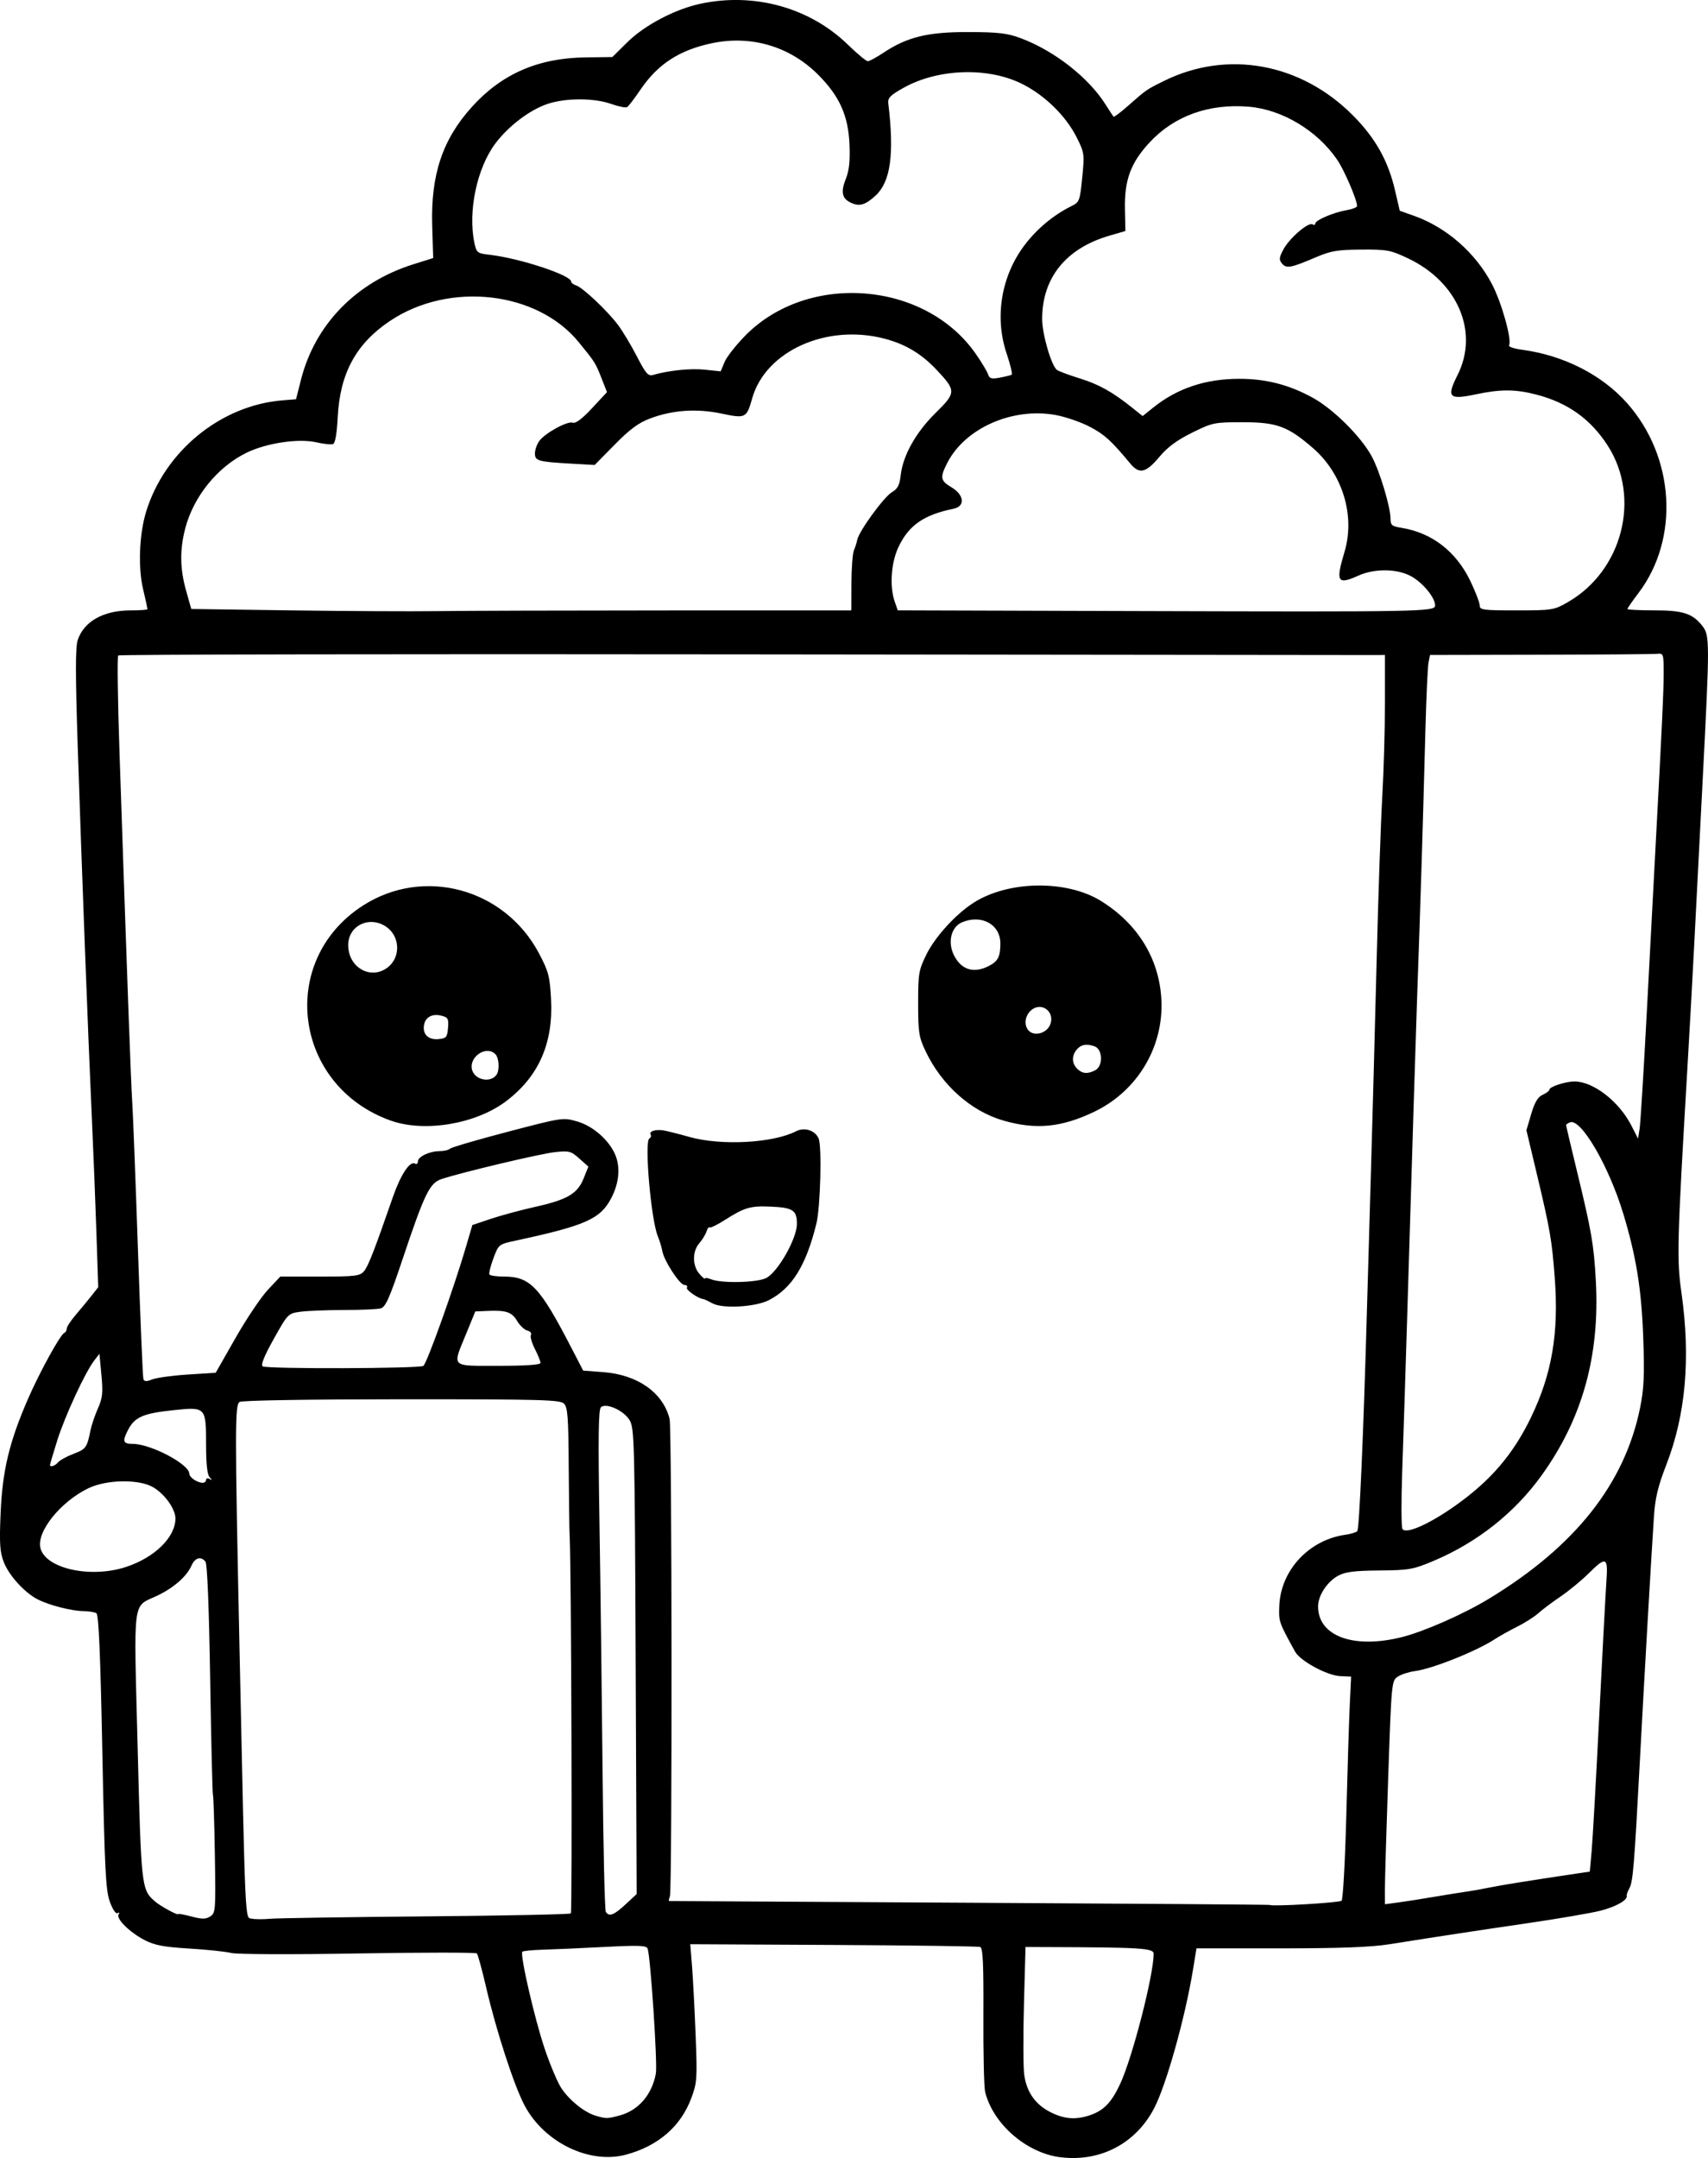 <?xml version="1.0" encoding="UTF-8" standalone="no"?>
<!-- Created with Inkscape (http://www.inkscape.org/) -->

<svg
   width="162.152mm"
   height="204.836mm"
   viewBox="0 0 162.152 204.836"
   version="1.1"
   id="svg5"
   xml:space="preserve"
   xmlns="http://www.w3.org/2000/svg"
   xmlns:svg="http://www.w3.org/2000/svg"><defs
     id="defs2" /><g
     id="layer1"
     transform="translate(-38.969,-41.087)"><path
       style="fill:#000000;stroke-width:0.265"
       d="m 139.623,245.845 c -3.213,-0.411 -6.375,-3.159 -7.128,-6.196 -0.108,-0.437 -0.183,-3.684 -0.166,-7.217 0.024,-4.963 -0.045,-6.45 -0.304,-6.544 -0.184,-0.067 -6.452,-0.153 -13.929,-0.192 l -13.594,-0.07 0.168,2.117 c 0.092,1.164 0.245,4.101 0.34,6.526 0.161,4.141 0.136,4.505 -0.417,5.982 -1,2.675 -3.134,4.52 -6.18,5.346 -3.468,0.94 -7.778,-1.147 -9.645,-4.671 -0.996,-1.88 -2.691,-7.09 -3.645,-11.199 -0.388,-1.673 -0.785,-3.126 -0.882,-3.227 -0.097,-0.101 -5.177,-0.1 -11.289,0.004 -6.336,0.108 -11.511,0.088 -12.039,-0.047 -0.509,-0.13 -2.295,-0.318 -3.969,-0.419 -2.419,-0.146 -3.287,-0.309 -4.233,-0.797 -1.421,-0.732 -2.739,-2.029 -2.483,-2.443 0.106,-0.172 0.065,-0.224 -0.097,-0.124 -0.165,0.102 -0.467,-0.342 -0.736,-1.084 -0.392,-1.083 -0.491,-3.052 -0.711,-14.221 -0.183,-9.282 -0.343,-13.019 -0.562,-13.159 -0.168,-0.107 -0.723,-0.198 -1.232,-0.202 -1.129,-0.009 -3.29,-0.566 -4.366,-1.125 -1.247,-0.648 -2.72,-2.279 -3.204,-3.546 -0.366,-0.958 -0.416,-1.765 -0.291,-4.66 0.173,-4.008 0.82,-6.712 2.573,-10.754 1.118,-2.578 3.097,-6.177 3.481,-6.33 0.121,-0.049 0.22,-0.227 0.22,-0.397 1.2e-4,-0.17 0.387,-0.76 0.86,-1.311 0.473,-0.552 1.146,-1.367 1.496,-1.811 l 0.636,-0.809 -0.173,-5.2 c -0.095,-2.86 -0.288,-7.7 -0.429,-10.756 -0.34,-7.376 -0.983,-24.29 -1.35,-35.509 -0.218,-6.682 -0.218,-9.286 8e-4,-9.949 0.59,-1.787 2.444,-2.828 5.035,-2.828 0.878,0 1.596,-0.052 1.596,-0.116 0,-0.064 -0.191,-0.927 -0.425,-1.918 -0.482,-2.048 -0.36,-5.191 0.284,-7.305 1.757,-5.762 7.081,-10.12 12.944,-10.596 l 1.295,-0.105 0.473,-1.861 c 1.329,-5.235 5.231,-9.243 10.657,-10.948 l 1.891,-0.594 -0.093,-3.079 c -0.145,-4.825 0.98,-8.186 3.773,-11.273 2.835,-3.133 6.283,-4.634 10.778,-4.693 l 2.553,-0.033 1.416,-1.401 c 1.635,-1.618 4.517,-3.137 6.934,-3.656 5.121,-1.099 10.388,0.36 14.011,3.883 0.888,0.864 1.739,1.57 1.891,1.569 0.152,-5.29e-4 0.812,-0.357 1.467,-0.793 2.266,-1.507 4.222,-1.985 8.07,-1.975 2.845,0.008 3.702,0.107 4.958,0.574 3.19,1.186 6.448,3.728 8.071,6.296 0.368,0.582 0.71,1.106 0.76,1.163 0.05,0.058 0.659,-0.396 1.353,-1.009 1.769,-1.561 1.767,-1.559 3.452,-2.391 6.006,-2.964 12.992,-1.686 17.922,3.278 2.141,2.156 3.341,4.291 3.998,7.116 l 0.45,1.935 1.346,0.478 c 3.088,1.097 5.841,3.504 7.4,6.469 0.932,1.774 1.928,5.348 1.626,5.836 -0.076,0.124 0.486,0.309 1.25,0.412 3.934,0.529 7.553,2.366 9.941,5.046 4.545,5.099 5.02,12.868 1.103,18.039 -0.581,0.767 -1.056,1.452 -1.056,1.521 0,0.07 1.137,0.127 2.527,0.127 2.759,0 3.652,0.289 4.594,1.486 0.702,0.893 0.703,1.487 0.024,14.654 -0.289,5.603 -0.65,12.627 -0.802,15.61 -0.152,2.983 -0.445,8.281 -0.651,11.774 -0.973,16.511 -1.014,18.058 -0.561,21.242 0.882,6.198 0.41,11.575 -1.434,16.329 -0.794,2.047 -1.06,3.155 -1.175,4.895 -0.263,3.96 -0.914,15.248 -1.327,23.019 -0.543,10.203 -0.664,11.677 -1.01,12.298 -0.163,0.294 -0.277,0.609 -0.252,0.701 0.11,0.401 -1.004,1.038 -2.473,1.414 -0.875,0.224 -3.983,0.758 -6.908,1.186 -5.08,0.743 -7.861,1.167 -13.208,2.011 -1.708,0.27 -4.732,0.381 -10.333,0.381 h -7.919 l -0.337,2.051 c -0.748,4.555 -2.524,10.887 -3.677,13.113 -1.746,3.37 -5.143,5.143 -8.927,4.658 z m -41.799,-3.973 c 1.767,-0.48 3.048,-1.976 3.411,-3.98 0.165,-0.912 -0.504,-11.053 -0.781,-11.842 -0.108,-0.308 -0.807,-0.336 -4.158,-0.162 -2.215,0.115 -4.831,0.231 -5.812,0.259 -0.981,0.028 -1.848,0.114 -1.925,0.191 -0.248,0.248 1.156,6.344 2.119,9.204 0.511,1.519 1.223,3.204 1.58,3.744 0.76,1.148 2.177,2.291 3.234,2.608 1.022,0.307 1.129,0.306 2.332,-0.022 z m 44.609,-0.011 c 1.326,-0.444 2.077,-1.227 2.904,-3.028 1.17,-2.55 3.155,-10.287 3.155,-12.301 0,-0.532 -1.175,-0.606 -10.051,-0.635 l -2.114,-0.007 -0.147,5.424 c -0.081,2.983 -0.071,5.988 0.022,6.678 0.223,1.659 1.052,2.847 2.493,3.575 1.308,0.661 2.389,0.746 3.739,0.294 z M 59.367,217.127 c -0.05,-3.038 -0.132,-5.59 -0.181,-5.67 -0.049,-0.08 -0.168,-5.021 -0.264,-10.98 -0.109,-6.775 -0.276,-10.958 -0.446,-11.165 -0.445,-0.541 -0.991,-0.379 -1.338,0.397 -0.456,1.021 -1.684,2.094 -3.242,2.834 -2.386,1.133 -2.228,-0.084 -1.862,14.298 0.342,13.436 0.359,13.592 1.643,14.719 0.511,0.449 2.21,1.374 2.21,1.203 0,-0.054 0.566,0.05 1.257,0.232 1.011,0.265 1.36,0.264 1.785,-0.007 0.506,-0.322 0.525,-0.575 0.437,-5.861 z m 20.037,5.857 c 7.477,-0.065 13.668,-0.192 13.758,-0.282 0.145,-0.145 0.045,-33.026 -0.108,-35.706 -0.033,-0.582 -0.075,-3.58 -0.093,-6.662 -0.027,-4.712 -0.099,-5.67 -0.448,-6.019 -0.368,-0.368 -2.128,-0.415 -15.412,-0.412 -8.881,0.002 -15.156,0.105 -15.389,0.252 -0.449,0.284 -0.449,2.494 10e-4,23.688 0.561,26.407 0.508,25.223 1.148,25.357 0.311,0.065 1.102,0.07 1.757,0.01 0.655,-0.06 7.308,-0.162 14.785,-0.227 z m 18.949,-1.135 1.058,-0.984 -0.094,-22.094 c -0.089,-20.892 -0.12,-22.137 -0.581,-22.895 -0.551,-0.908 -2.198,-1.653 -2.711,-1.228 -0.243,0.202 -0.277,2.772 -0.145,10.936 0.095,5.87 0.228,16.522 0.296,23.671 0.067,7.149 0.205,13.132 0.305,13.295 0.308,0.498 0.767,0.325 1.872,-0.702 z m 67.98,-0.347 c 0.136,-0.128 0.338,-3.776 0.45,-8.108 0.112,-4.332 0.261,-9.067 0.33,-10.522 l 0.127,-2.646 -1.041,-0.047 c -1.241,-0.056 -3.787,-1.436 -4.273,-2.315 -1.545,-2.796 -1.564,-2.852 -1.505,-4.344 0.134,-3.395 2.823,-6.282 6.296,-6.762 0.492,-0.068 0.991,-0.221 1.109,-0.34 0.193,-0.195 0.588,-9.268 0.92,-21.118 0.069,-2.474 0.24,-8.367 0.379,-13.097 0.139,-4.729 0.38,-13.659 0.535,-19.844 0.155,-6.185 0.396,-13.225 0.537,-15.644 0.14,-2.42 0.255,-6.438 0.255,-8.93 v -4.53 l -0.728,0.01 c -0.4,0.005 -27.417,-0.024 -60.038,-0.066 -32.621,-0.042 -59.393,0.006 -59.493,0.106 -0.1,0.1 -0.047,4.208 0.119,9.128 0.713,21.144 1.083,31.306 1.212,33.287 0.076,1.164 0.32,7.474 0.543,14.023 0.223,6.548 0.455,12.054 0.516,12.234 0.084,0.25 0.285,0.259 0.848,0.037 0.405,-0.16 1.925,-0.367 3.377,-0.46 l 2.64,-0.17 1.885,-3.307 c 1.037,-1.819 2.416,-3.873 3.066,-4.564 l 1.181,-1.257 h 3.755 c 3.364,0 3.8,-0.052 4.186,-0.503 0.404,-0.472 0.97,-1.923 2.74,-7.026 0.746,-2.15 1.63,-3.486 2.111,-3.189 0.148,0.091 0.269,-5.1e-4 0.269,-0.204 0,-0.46 1.106,-0.984 2.076,-0.984 0.401,0 0.842,-0.105 0.98,-0.234 0.138,-0.129 2.605,-0.851 5.483,-1.605 5.227,-1.369 5.233,-1.37 6.616,-0.968 1.475,0.429 2.996,1.766 3.582,3.15 0.504,1.19 0.37,2.673 -0.37,4.1 -1.036,1.996 -2.428,2.618 -9.042,4.042 -1.655,0.356 -1.656,0.357 -2.155,1.69 -0.275,0.734 -0.445,1.423 -0.379,1.532 0.066,0.109 0.679,0.199 1.361,0.199 2.515,7.9e-4 3.408,0.942 6.429,6.778 l 1.112,2.148 1.909,0.144 c 3.268,0.247 5.682,1.954 6.297,4.45 0.223,0.906 0.251,44.722 0.029,45.3 -0.094,0.245 -0.129,0.449 -0.077,0.452 0.052,0.003 12.894,0.076 28.537,0.163 15.643,0.086 28.469,0.18 28.502,0.208 0.194,0.167 6.6,-0.208 6.802,-0.399 z m -59.718,-56.702 c -0.404,-0.22 -0.792,-0.403 -0.863,-0.407 -0.464,-0.025 -1.699,-0.88 -1.571,-1.087 0.086,-0.139 -0.019,-0.253 -0.233,-0.253 -0.444,0 -1.949,-2.31 -2.103,-3.227 -0.056,-0.335 -0.248,-0.966 -0.427,-1.403 -0.647,-1.58 -1.289,-8.968 -0.805,-9.267 0.144,-0.089 0.202,-0.26 0.127,-0.381 -0.189,-0.305 0.474,-0.519 1.221,-0.393 0.344,0.058 1.459,0.34 2.478,0.626 2.997,0.843 7.92,0.578 10.1,-0.543 0.798,-0.411 1.792,-0.1 2.142,0.67 0.328,0.719 0.179,6.533 -0.207,8.098 -0.984,3.986 -2.309,6.122 -4.505,7.259 -1.264,0.654 -4.389,0.835 -5.354,0.309 z m 5.102,-2.41 c 1.109,-0.574 2.908,-3.746 2.908,-5.129 0,-1.311 -0.373,-1.554 -2.527,-1.647 -1.872,-0.081 -2.459,0.089 -4.261,1.239 -0.75,0.479 -1.424,0.81 -1.497,0.737 -0.073,-0.073 -0.207,0.1 -0.297,0.385 -0.09,0.285 -0.399,0.788 -0.686,1.119 -0.671,0.773 -0.667,2.123 0.008,2.901 0.291,0.336 0.529,0.536 0.529,0.446 0,-0.09 0.268,-0.057 0.595,0.075 0.991,0.399 4.371,0.318 5.228,-0.125 z M 76.035,147.442 c -9.202,-3.31 -10.733,-15.151 -2.635,-20.385 5.786,-3.74 13.499,-1.645 16.755,4.55 0.896,1.704 1.015,2.164 1.129,4.343 0.218,4.163 -1.179,7.326 -4.266,9.659 -2.881,2.178 -7.76,2.991 -10.982,1.832 z m 10.077,-4.347 c 0.304,-0.444 0.236,-1.6 -0.115,-1.951 -0.887,-0.887 -2.587,0.304 -2.195,1.539 0.298,0.939 1.769,1.202 2.31,0.412 z m -4.611,-4.442 c 0.073,-0.878 0.005,-1.003 -0.636,-1.163 -0.876,-0.22 -1.533,0.151 -1.648,0.932 -0.127,0.858 0.44,1.387 1.387,1.295 0.734,-0.072 0.825,-0.179 0.898,-1.063 z m -5.708,-5.756 c 1.253,-0.985 1.151,-2.987 -0.197,-3.871 -1.597,-1.046 -3.569,-0.067 -3.569,1.772 0,2.14 2.174,3.352 3.766,2.099 z m 58.461,14.558 c -3.103,-0.887 -5.898,-3.38 -7.432,-6.629 -0.616,-1.304 -0.687,-1.772 -0.688,-4.498 -2e-4,-2.83 0.054,-3.154 0.777,-4.63 0.833,-1.7 2.82,-3.874 4.526,-4.951 3.308,-2.089 8.817,-2.153 12.058,-0.141 3.49,2.166 5.518,5.468 5.729,9.325 0.246,4.5 -2.258,8.704 -6.359,10.674 -3.103,1.491 -5.53,1.731 -8.612,0.85 z m 8.698,-4.786 c 0.768,-0.411 0.709,-2.005 -0.084,-2.274 -0.789,-0.268 -1.317,-0.155 -1.72,0.367 -0.449,0.582 -0.416,1.263 0.085,1.764 0.483,0.483 1,0.526 1.718,0.142 z m -4.333,-4.222 c 0.624,-1.258 -0.76,-2.372 -1.789,-1.44 -0.58,0.525 -0.666,1.439 -0.181,1.925 0.519,0.519 1.605,0.251 1.97,-0.485 z m -5.757,-5.681 c 0.857,-0.443 1.077,-0.879 1.077,-2.133 0,-1.797 -1.77,-2.779 -3.625,-2.01 -1.057,0.438 -1.411,1.912 -0.76,3.171 0.707,1.367 1.879,1.712 3.308,0.973 z m 42.352,88.347 c 1.237,-0.211 2.606,-0.43 3.043,-0.488 0.437,-0.058 1.389,-0.227 2.117,-0.377 1.162,-0.238 3.745,-0.653 8.202,-1.317 l 1.323,-0.197 0.177,-1.979 c 0.098,-1.088 0.422,-6.86 0.721,-12.827 0.299,-5.966 0.605,-11.711 0.679,-12.766 0.163,-2.308 -0.025,-2.386 -1.71,-0.711 -0.655,0.651 -1.844,1.628 -2.642,2.171 -0.798,0.543 -1.751,1.259 -2.117,1.591 -0.366,0.332 -1.261,0.902 -1.988,1.266 -0.728,0.364 -1.68,0.896 -2.117,1.181 -1.774,1.159 -5.952,2.828 -7.624,3.046 -0.555,0.072 -1.278,0.308 -1.606,0.522 -0.589,0.386 -0.6,0.503 -0.913,9.586 -0.174,5.057 -0.315,9.83 -0.312,10.606 l 0.004,1.411 1.257,-0.168 c 0.691,-0.092 2.269,-0.34 3.506,-0.551 z m -3.192,-24.627 c 2.113,-0.525 5.866,-2.176 8.297,-3.65 8.184,-4.962 12.896,-10.914 14.356,-18.132 0.366,-1.81 0.423,-3.074 0.299,-6.615 -0.163,-4.632 -0.67,-7.772 -1.916,-11.864 -1.369,-4.495 -4.002,-9.003 -5.029,-8.609 -0.209,0.08 -0.38,0.198 -0.38,0.263 0,0.064 0.468,2.046 1.039,4.403 1.381,5.699 1.595,6.94 1.784,10.372 0.391,7.107 -1.278,13.096 -5.15,18.475 -2.565,3.564 -6.13,6.379 -10.296,8.13 -1.904,0.8 -2.293,0.869 -5.104,0.893 -2.381,0.021 -3.232,0.129 -3.914,0.498 -1.04,0.563 -1.904,1.881 -1.906,2.907 -0.004,2.823 3.352,4.064 7.92,2.929 z M 50.953,189.81 c 2.713,-0.895 4.67,-2.821 4.67,-4.596 0,-0.901 -1.009,-2.314 -2.118,-2.965 -1.332,-0.783 -4.419,-0.735 -6.142,0.096 -2.647,1.276 -4.944,4.139 -4.557,5.679 0.492,1.959 4.776,2.899 8.147,1.787 z M 177.139,183.995 c 3.345,-2.37 5.472,-4.85 7.168,-8.356 1.996,-4.127 2.661,-8.014 2.266,-13.247 -0.274,-3.629 -0.438,-4.577 -1.745,-10.056 l -0.946,-3.969 0.453,-1.538 c 0.329,-1.118 0.627,-1.617 1.091,-1.828 0.351,-0.16 0.638,-0.379 0.638,-0.487 0,-0.279 1.532,-0.777 2.388,-0.777 1.781,0 4.228,1.896 5.391,4.177 l 0.636,1.247 0.149,-0.926 c 0.082,-0.509 0.393,-5.569 0.692,-11.245 0.298,-5.675 0.661,-12.521 0.805,-15.214 0.645,-12.047 0.787,-15.068 0.787,-16.823 5.3e-4,-1.787 -0.027,-1.871 -0.595,-1.808 -0.327,0.036 -5.319,0.076 -11.091,0.088 l -10.496,0.022 -0.143,0.728 c -0.078,0.4 -0.209,3.228 -0.291,6.284 -0.273,10.239 -0.411,14.68 -0.804,25.929 -0.122,3.488 -0.418,13.004 -0.934,30.03 -0.157,5.166 -0.366,11.694 -0.467,14.506 -0.1,2.812 -0.091,5.275 0.021,5.474 0.303,0.54 2.525,-0.437 5.029,-2.212 z M 58.534,181.557 c 0,-0.154 0.149,-0.196 0.331,-0.093 0.265,0.149 0.265,0.115 0,-0.17 -0.219,-0.236 -0.331,-1.258 -0.331,-3.031 0,-3.625 -0.018,-3.646 -3.047,-3.332 -2.935,0.304 -3.735,0.651 -4.371,1.899 -0.546,1.07 -0.468,1.304 0.439,1.304 1.717,0 5.374,1.922 5.387,2.831 0.005,0.349 0.739,0.852 1.261,0.865 0.182,0.004 0.331,-0.118 0.331,-0.272 z m -14.052,-1.67 c 0.165,-0.199 0.829,-0.564 1.475,-0.811 1.177,-0.449 1.271,-0.58 1.603,-2.228 0.099,-0.488 0.414,-1.419 0.702,-2.07 0.442,-0.998 0.494,-1.494 0.335,-3.187 l -0.188,-2.005 -0.493,0.635 c -0.853,1.1 -2.8,5.308 -3.514,7.594 -0.377,1.208 -0.686,2.25 -0.686,2.315 0,0.253 0.479,0.101 0.765,-0.244 z m 34.676,-9.154 c 0.333,-0.206 2.912,-7.413 4.074,-11.385 l 0.581,-1.984 1.759,-0.59 c 0.968,-0.325 2.866,-0.836 4.218,-1.138 3.039,-0.677 4.008,-1.247 4.59,-2.704 l 0.446,-1.114 -0.857,-0.766 c -0.794,-0.709 -0.968,-0.754 -2.337,-0.605 -1.401,0.153 -8.796,1.909 -10.74,2.551 -1.131,0.373 -1.61,1.356 -3.695,7.583 -1.252,3.74 -1.62,4.567 -2.088,4.693 -0.312,0.084 -1.891,0.154 -3.508,0.156 -1.617,0.002 -3.469,0.076 -4.115,0.165 -1.164,0.16 -1.189,0.185 -2.527,2.579 -0.91,1.629 -1.253,2.478 -1.05,2.603 0.417,0.258 14.828,0.217 15.249,-0.043 z m 11.126,-0.283 c 0,-0.151 -0.243,-0.751 -0.539,-1.332 -0.297,-0.581 -0.463,-1.18 -0.37,-1.33 0.093,-0.15 -0.06,-0.333 -0.341,-0.407 -0.28,-0.073 -0.715,-0.481 -0.967,-0.907 -0.503,-0.852 -1.036,-1.035 -2.797,-0.959 l -1.178,0.051 -0.867,2.117 c -1.332,3.25 -1.543,3.043 3.09,3.043 2.571,0 3.969,-0.097 3.969,-0.275 z m 12.043,-71.423 17.467,-0.004 0.007,-2.58 c 0.004,-1.419 0.109,-2.818 0.233,-3.109 0.125,-0.291 0.269,-0.748 0.321,-1.015 0.157,-0.808 2.526,-4.062 3.282,-4.509 0.554,-0.327 0.736,-0.675 0.841,-1.61 0.212,-1.88 1.432,-4.063 3.303,-5.908 1.964,-1.937 1.97,-2.109 0.144,-4.061 -1.46,-1.56 -2.989,-2.479 -4.998,-3.003 -5.5,-1.433 -11.294,1.192 -12.554,5.686 -0.522,1.861 -0.624,1.912 -2.9,1.43 -2.349,-0.497 -4.634,-0.343 -6.774,0.458 -1.107,0.414 -1.927,1.019 -3.368,2.484 l -1.905,1.936 -2.241,-0.127 c -3.137,-0.178 -3.431,-0.261 -3.431,-0.968 0,-0.329 0.178,-0.852 0.396,-1.162 0.53,-0.757 2.701,-1.948 3.201,-1.756 0.261,0.1 0.893,-0.377 1.822,-1.375 l 1.422,-1.528 -0.532,-1.349 c -0.566,-1.436 -0.592,-1.477 -2.141,-3.38 -3.952,-4.854 -12.279,-5.8 -17.915,-2.037 -3.231,2.157 -4.766,4.977 -4.976,9.143 -0.079,1.555 -0.238,2.475 -0.443,2.554 -0.176,0.067 -0.886,-0.007 -1.578,-0.165 -1.705,-0.39 -4.746,0.064 -6.643,0.992 -2.756,1.348 -5.024,4.151 -5.814,7.185 -0.53,2.034 -0.503,3.829 0.088,5.921 l 0.486,1.72 9.501,0.132 c 5.226,0.073 11.466,0.105 13.867,0.071 2.401,-0.034 12.226,-0.064 21.833,-0.066 z m 72.888,-0.468 c 0,-0.735 -1.133,-2.127 -2.244,-2.756 -1.311,-0.743 -3.487,-0.779 -5.032,-0.083 -2.01,0.905 -2.183,0.61 -1.326,-2.254 1.026,-3.426 -0.177,-7.396 -2.982,-9.836 -2.39,-2.08 -3.44,-2.467 -6.687,-2.467 -2.695,0 -2.862,0.035 -4.807,0.996 -1.447,0.715 -2.326,1.368 -3.119,2.315 -1.252,1.496 -1.885,1.642 -2.729,0.629 -1.841,-2.209 -2.431,-2.748 -3.814,-3.485 -0.841,-0.448 -2.31,-0.959 -3.264,-1.135 -4.108,-0.757 -8.624,1.235 -10.315,4.549 -0.706,1.384 -0.652,1.685 0.413,2.314 1.202,0.709 1.308,1.799 0.198,2.026 -2.858,0.587 -4.281,1.583 -5.257,3.678 -0.689,1.48 -0.837,3.712 -0.34,5.137 l 0.29,0.832 22.663,0.068 c 27.176,0.081 28.351,0.059 28.351,-0.528 z m 12.593,-0.315 c 5.195,-2.98 6.969,-9.911 3.799,-14.85 -1.621,-2.527 -3.792,-4.08 -6.789,-4.856 -1.992,-0.516 -3.384,-0.52 -5.759,-0.017 -2.535,0.537 -2.781,0.276 -1.719,-1.827 2.057,-4.078 0.038,-8.841 -4.697,-11.085 -1.659,-0.786 -1.991,-0.848 -4.439,-0.832 -2.281,0.015 -2.883,0.118 -4.366,0.752 -2.324,0.993 -2.748,1.069 -3.163,0.569 -0.297,-0.358 -0.274,-0.57 0.146,-1.351 0.574,-1.067 2.366,-2.606 2.754,-2.366 0.144,0.089 0.262,0.054 0.262,-0.078 0,-0.317 1.73,-1.054 2.977,-1.268 0.546,-0.094 0.992,-0.271 0.992,-0.395 0,-0.577 -1.214,-3.401 -1.884,-4.384 -1.895,-2.777 -5.222,-4.774 -8.396,-5.04 -3.785,-0.317 -7.09,0.874 -9.427,3.399 -1.794,1.938 -2.392,3.568 -2.332,6.362 l 0.043,2.037 -1.501,0.436 c -4.141,1.204 -6.402,4.002 -6.402,7.922 0,1.429 0.878,4.441 1.408,4.828 0.172,0.126 1.149,0.489 2.171,0.807 1.826,0.568 3.11,1.288 5.007,2.807 l 0.956,0.765 0.993,-0.798 c 2.296,-1.845 4.985,-2.741 8.216,-2.738 2.511,0.002 4.685,0.563 6.914,1.782 1.966,1.075 4.588,3.674 5.62,5.569 0.755,1.387 1.788,4.812 1.788,5.927 0,0.608 0.134,0.721 1.035,0.865 2.891,0.462 5.198,2.244 6.547,5.054 0.487,1.015 0.885,2.056 0.885,2.315 0,0.427 0.321,0.47 3.506,0.468 3.389,-0.002 3.551,-0.028 4.854,-0.776 z M 135.019,76.652 c 0.087,-0.054 -0.134,-0.965 -0.49,-2.027 -1.152,-3.431 -0.511,-7.32 1.691,-10.248 1.168,-1.553 2.758,-2.881 4.456,-3.72 0.773,-0.382 0.814,-0.49 1.036,-2.711 0.223,-2.24 0.206,-2.361 -0.529,-3.825 -1.043,-2.076 -3.116,-4.081 -5.309,-5.133 -3.225,-1.548 -7.886,-1.37 -11.105,0.423 -1.282,0.714 -1.531,0.967 -1.468,1.49 0.58,4.823 0.221,7.432 -1.207,8.75 -0.958,0.884 -1.52,1.054 -2.306,0.696 -0.889,-0.405 -1.026,-1.02 -0.513,-2.303 0.315,-0.786 0.408,-1.681 0.34,-3.269 -0.117,-2.731 -0.948,-4.571 -2.987,-6.61 -2.673,-2.673 -6.337,-3.757 -10.063,-2.978 -3.082,0.645 -5.139,1.977 -6.778,4.391 -0.568,0.837 -1.144,1.59 -1.28,1.674 -0.135,0.084 -0.821,-0.052 -1.523,-0.302 -1.621,-0.577 -4.322,-0.575 -6.039,0.003 -1.687,0.568 -3.684,2.08 -4.936,3.738 -1.76,2.329 -2.635,6.467 -2,9.457 0.197,0.929 0.269,0.985 1.455,1.123 2.878,0.337 7.73,1.936 7.73,2.548 0,0.116 0.215,0.279 0.479,0.363 0.619,0.196 2.916,2.361 3.948,3.72 0.442,0.582 1.253,1.93 1.803,2.996 0.856,1.659 1.079,1.915 1.552,1.777 1.478,-0.43 3.551,-0.641 4.909,-0.499 l 1.505,0.157 0.364,-0.879 c 0.2,-0.484 1.084,-1.612 1.964,-2.507 5.96,-6.064 17.09,-5.183 21.891,1.733 0.556,0.8 1.081,1.675 1.167,1.943 0.13,0.404 0.322,0.457 1.121,0.307 0.53,-0.1 1.035,-0.225 1.122,-0.278 z"
       id="path3103" /></g></svg>
